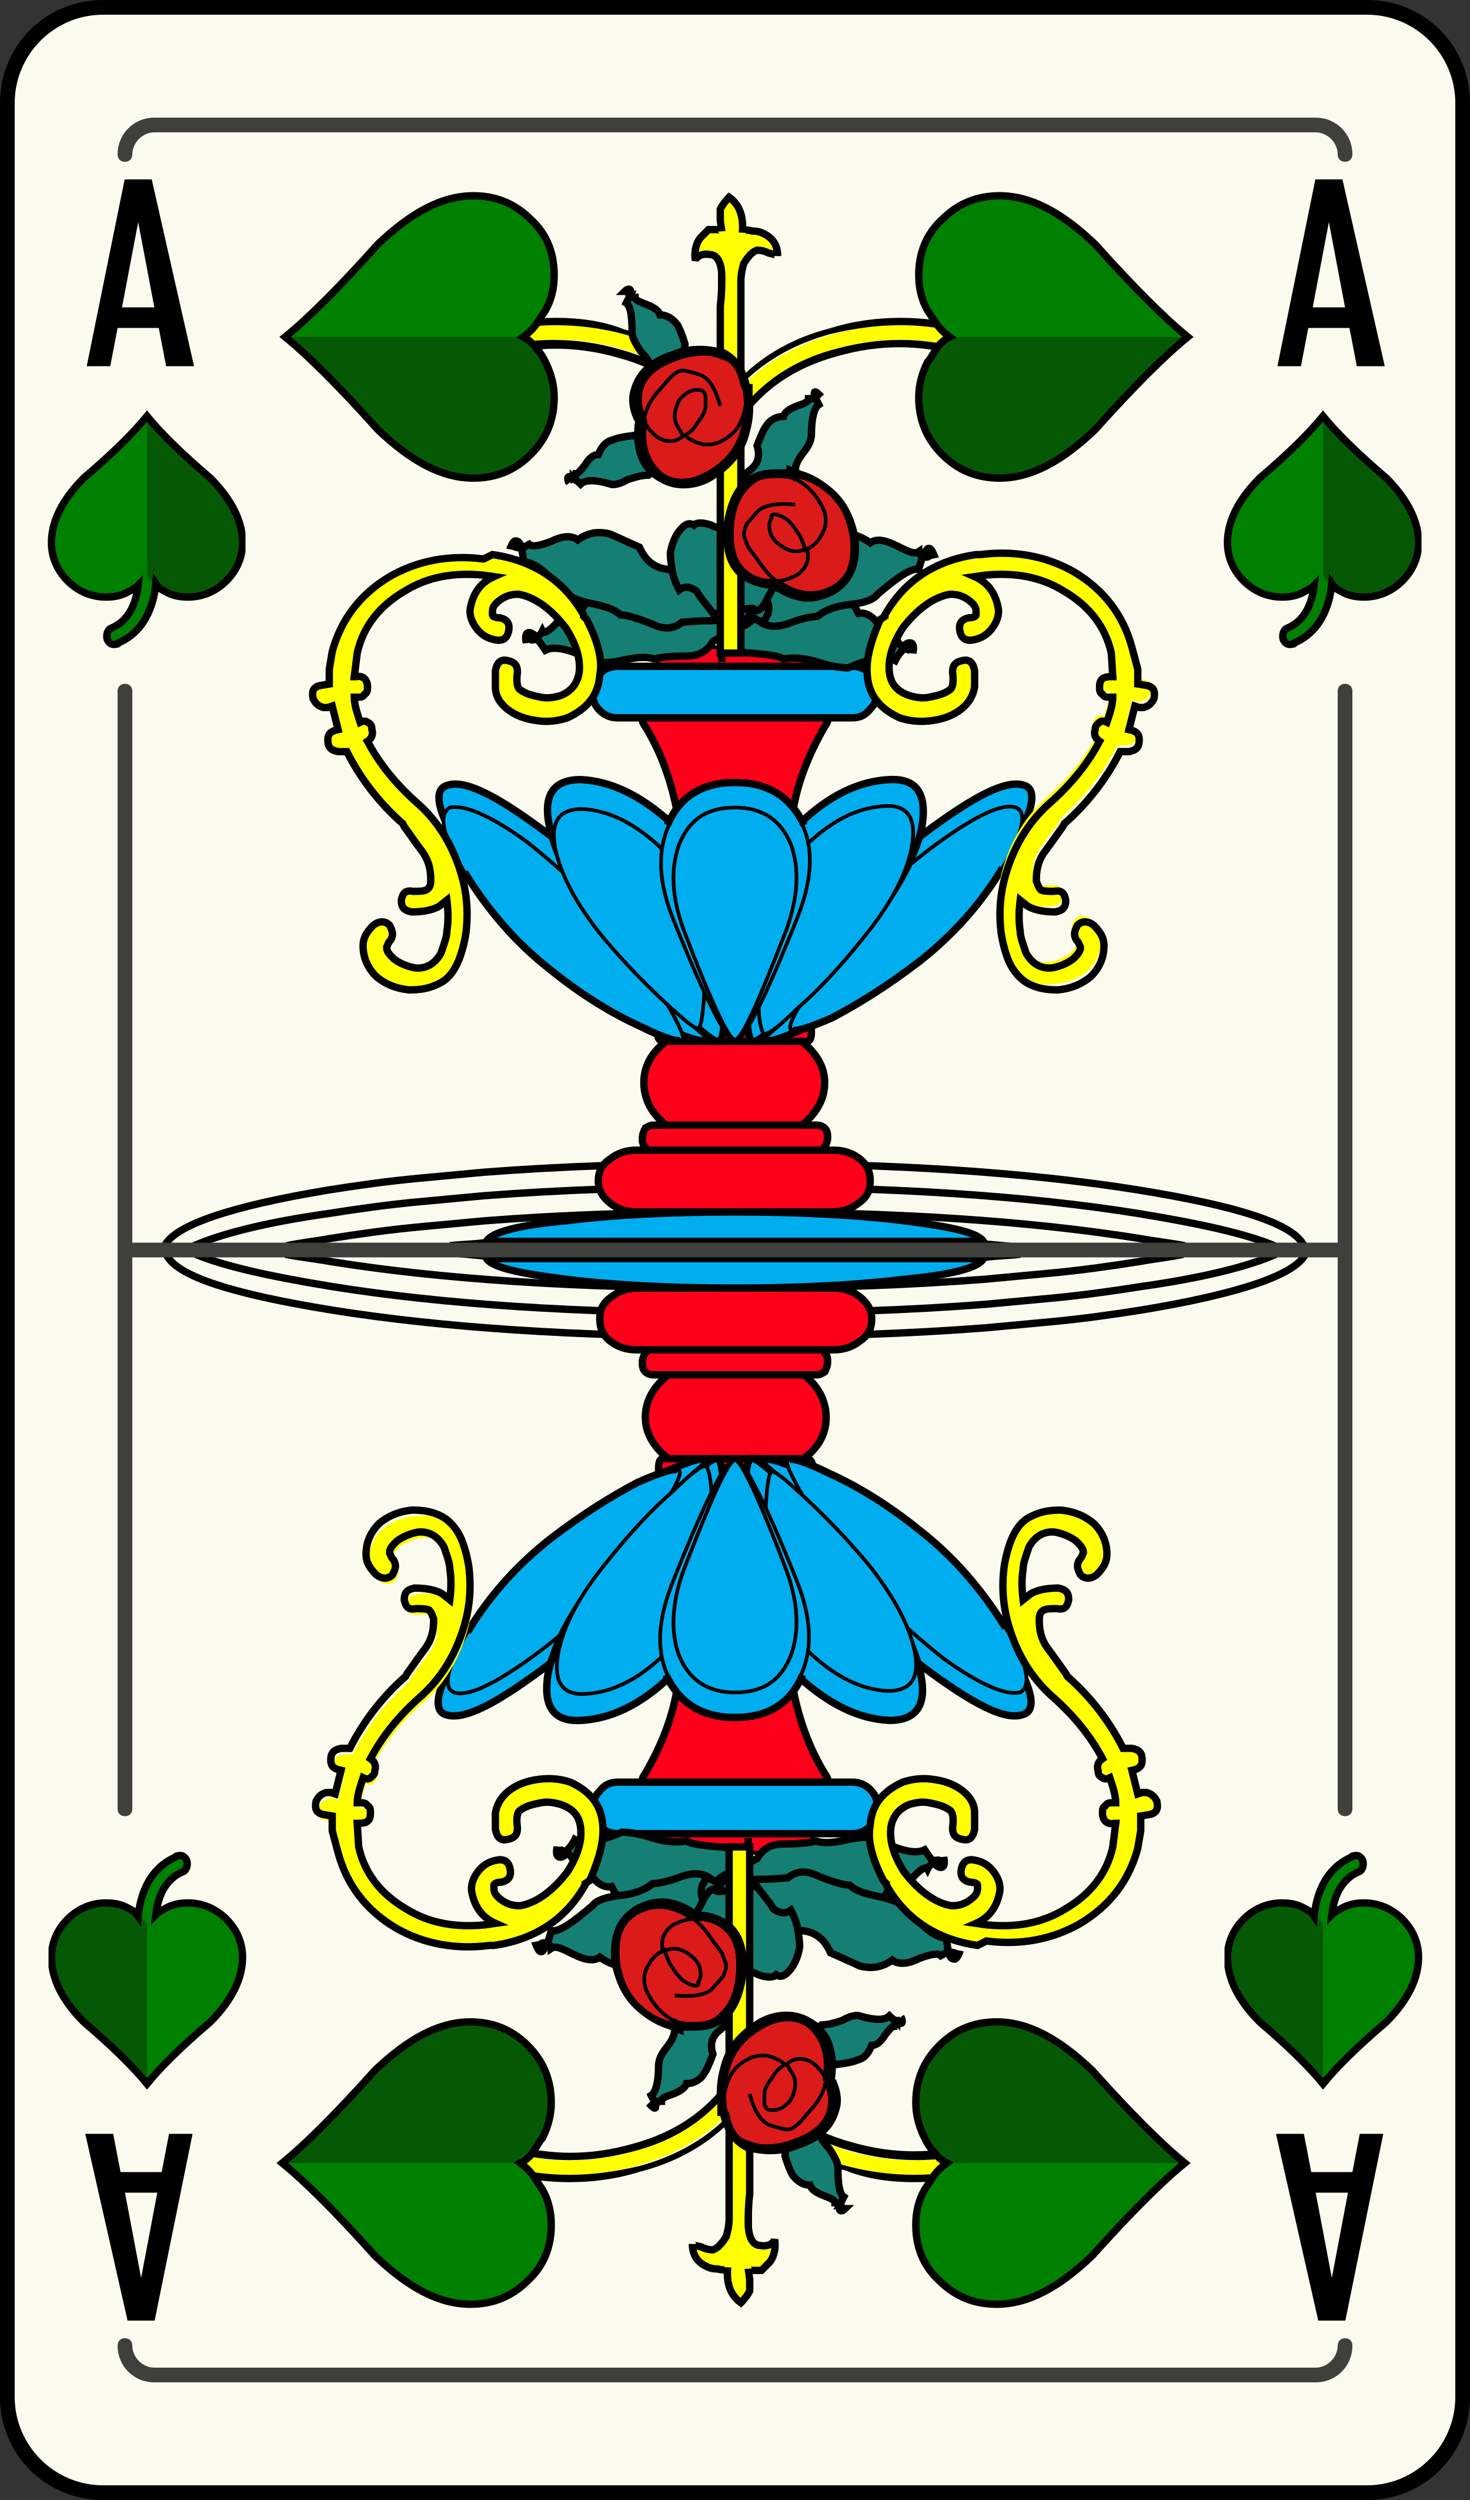 <svg xmlns="http://www.w3.org/2000/svg" xmlns:xlink="http://www.w3.org/1999/xlink" width="100" height="170" viewBox="0 0 100 170"><rect x="0" y="0" width="100" height="170" fill="#333333" stroke="none"/><symbol id="c" viewBox="-3.6 -6.4 7.3 12.7"><path d="M.8 6.4h-1.8l-2.6-12.8h1.6l.5 2.6h2.8l.5-2.6h1.9l-2.9 12.8zm-2-8.8l1.1 5.8 1.1-5.8h-2.2z"/></symbol><symbol viewBox="-22.5 -21.4 44.9 42.9"><path fill="#008000" d="M1.9-18.1c-.7.6-1.3 1.2-1.9 2-.6-.8-1.3-1.5-2.1-2.1-.6-.5-1.3-.9-2.1-1.3-1.7-.9-3.5-1.3-5.5-1.3-3.4 0-6.3 1.2-8.7 3.6-2.4 2.4-3.6 5.4-3.6 8.8 0 4.7 2.5 9.7 7.5 14.8 6.7 5.9 11.5 10.7 14.5 14.3 3-3.6 7.8-8.4 14.4-14.3 5-5.1 7.6-10.1 7.6-14.8 0-3.4-1.2-6.4-3.6-8.8-2.4-2.4-5.4-3.6-8.8-3.6-1.9 0-3.7.4-5.4 1.3-.9.3-1.6.8-2.3 1.4z"/><path fill="#055905" d="M0 20.7v-36.9c.6-.7 1.2-1.4 1.9-1.9.7-.6 1.5-1 2.3-1.5 1.7-.9 3.5-1.3 5.4-1.3 3.4 0 6.4 1.2 8.8 3.6 2.4 2.4 3.6 5.4 3.6 8.8 0 4.7-2.5 9.7-7.6 14.8-6.6 6-11.4 10.8-14.4 14.4z"/><path stroke="#000" stroke-miterlimit="10" d="M1.9-18.1c-.7.6-1.3 1.2-1.9 2-.6-.8-1.3-1.5-2.1-2.1-.6-.5-1.3-.9-2.1-1.3-1.7-.9-3.5-1.3-5.5-1.3-3.4 0-6.3 1.2-8.7 3.6-2.4 2.4-3.6 5.4-3.6 8.8 0 4.7 2.5 9.7 7.5 14.8 6.7 5.9 11.5 10.7 14.5 14.3 3-3.6 7.8-8.4 14.4-14.3 5-5.1 7.6-10.1 7.6-14.8 0-3.4-1.2-6.4-3.6-8.8-2.4-2.4-5.4-3.6-8.8-3.6-1.9 0-3.7.4-5.4 1.3-.9.3-1.6.8-2.3 1.4z" fill="none"/></symbol><symbol viewBox="-14 -23.5 28 47"><path fill="#F2F200" d="M10 13c0 5.5-4.5 10-10 10s-10-4.5-10-10v-23h20v23z"/><path fill="#D63403" d="M10-10v23c0 5.5-4.5 10-10 10v-33h10z"/><path fill="#008000" d="M13.5-13.5c0-5.2-6-9.5-13.5-9.5s-13.5 4.3-13.5 9.5 6 5.5 13.5 5.5 13.5-.3 13.5-5.5z"/><path fill="#056605" d="M13.5-13.5c0 5.2-6 5.5-13.5 5.5v-15c7.5 0 13.5 4.3 13.5 9.5z"/><path fill="#4E5DC9" d="M-10-9h20v5h-20z"/><path fill="#384A89" d="M0-9h10v5h-10z"/><path stroke="#000" stroke-miterlimit="10" d="M10-8.9v21.9c0 5.5-4.5 10-10 10s-10-4.5-10-10v-21.9c-2.2-.8-3.5-2.1-3.5-4.6 0-5.2 6-9.5 13.5-9.5s13.5 4.3 13.5 9.5c0 2.5-1.3 3.8-3.5 4.6z" fill="none"/></symbol><symbol viewBox="-29.9 -9.5 29.9 19"><path fill="#F2F200" d="M-22.8-6.9c-1.8 0-3.6.7-4.9 2-1.3 1.3-2 3-2 4.9 0 3.8 3.1 6.9 6.9 6.9h13.6v-13.8h-13.6z"/><path fill="#D63403" d="M-9.2-6.9h-13.6c-3.8 0-6.9 3.1-6.9 6.9h20.5v-6.9z"/><path fill="#008000" d="M-6.8-9.3c3.6 0 6.5 4.2 6.5 9.3s-2.9 9.3-6.5 9.3-3.8-4.2-3.8-9.3.2-9.3 3.8-9.3z"/><path fill="#056605" d="M-6.8-9.3c-3.6 0-3.8 4.2-3.8 9.3h10.3c.1-5.1-2.9-9.3-6.5-9.3z"/><path fill="#4E5DC9" d="M-9.9 6.9v-13.8h-3.4v13.8z"/><path fill="#384A89" d="M-9.9 0v-6.9h-3.4v6.9z"/><path stroke="#000" stroke-width=".5" stroke-miterlimit="10" d="M-9.9-6.9h-12.9c-3.8 0-6.9 3.1-6.9 6.9s3.1 6.9 6.9 6.9h12.9c.5 1.5 1.4 2.4 3.1 2.4 3.6 0 6.5-4.2 6.5-9.3s-2.9-9.3-6.5-9.3c-1.7 0-2.6.9-3.1 2.4z" fill="none"/></symbol><symbol viewBox="-22.5 -21.4 44.9 42.9"><path fill="#008000" d="M1.9-18.1c-.7.6-1.3 1.2-1.9 2-.6-.8-1.3-1.5-2.1-2.1-.6-.5-1.3-.9-2.1-1.3-1.7-.9-3.5-1.3-5.5-1.3-3.4 0-6.3 1.2-8.7 3.6-2.4 2.4-3.6 5.4-3.6 8.8 0 4.7 2.5 9.7 7.5 14.8 6.7 5.9 11.5 10.7 14.5 14.3 3-3.6 7.8-8.4 14.4-14.3 5-5.1 7.6-10.1 7.6-14.8 0-3.4-1.2-6.4-3.6-8.8-2.4-2.4-5.4-3.6-8.8-3.6-1.9 0-3.7.4-5.4 1.3-.9.3-1.6.8-2.3 1.4z"/><path fill="#055905" d="M0 20.7v-36.9c.6-.7 1.2-1.4 1.9-1.9.7-.6 1.5-1 2.3-1.5 1.7-.9 3.5-1.3 5.4-1.3 3.4 0 6.4 1.2 8.8 3.6 2.4 2.4 3.6 5.4 3.6 8.8 0 4.7-2.5 9.7-7.6 14.8-6.6 6-11.4 10.8-14.4 14.4z"/><path stroke="#000" stroke-miterlimit="10" d="M1.9-18.1c-.7.6-1.3 1.2-1.9 2-.6-.8-1.3-1.5-2.1-2.1-.6-.5-1.3-.9-2.1-1.3-1.7-.9-3.5-1.3-5.5-1.3-3.4 0-6.3 1.2-8.7 3.6-2.4 2.4-3.6 5.4-3.6 8.8 0 4.7 2.5 9.7 7.5 14.8 6.7 5.9 11.5 10.7 14.5 14.3 3-3.6 7.8-8.4 14.4-14.3 5-5.1 7.6-10.1 7.6-14.8 0-3.4-1.2-6.4-3.6-8.8-2.4-2.4-5.4-3.6-8.8-3.6-1.9 0-3.7.4-5.4 1.3-.9.3-1.6.8-2.3 1.4z" fill="none"/></symbol><symbol id="d" viewBox="-6.8 -8.1 13.5 16.2"><path fill="#008000" d="M-2.1-7.8c-.2 0-.5.1-.6.3-.1.3 0 .6.3.8 1.9.9 1.8 3.4 1.8 3.4 0 .3.2.6.6.6.3 0 .6-.2.6-.6 0-.1.2-3.4-2.5-4.6 0 .1-.1.1-.2.1z"/><path fill="#008000" d="M.6-3.8c-.3.2-.4.4-.6.6l-.6-.6c-.2-.2-.4-.3-.6-.4-.5-.3-1-.4-1.6-.4-1 0-1.9.4-2.6 1.1-.7.7-1.1 1.6-1.1 2.6 0 1.4.7 2.9 2.2 4.4 2 1.7 3.4 3.2 4.3 4.2.9-1.1 2.3-2.5 4.3-4.2 1.5-1.5 2.2-3 2.2-4.4 0-1-.4-1.9-1.1-2.6-.7-.7-1.6-1.1-2.6-1.1-.6 0-1.1.1-1.6.4l-.6.4z"/><path fill="#055905" d="M0 7.7v-10.9c.2-.2.3-.4.6-.6l.6-.4c.5-.3 1-.4 1.6-.4 1 0 1.9.4 2.6 1.1.7.7 1.1 1.6 1.1 2.6 0 1.4-.7 2.9-2.2 4.4-2 1.7-3.4 3.1-4.3 4.2z"/><path stroke="#000" stroke-width=".5" stroke-miterlimit="10" d="M4.3 3.5c-2 1.7-3.4 3.1-4.3 4.2-.9-1.1-2.3-2.5-4.3-4.2-1.5-1.5-2.2-3-2.2-4.4 0-1 .4-1.9 1.1-2.6.7-.7 1.6-1.1 2.6-1.1.6 0 1.1.1 1.6.4.2.1.4.2.6.4-.1-.8-.4-2.3-1.8-2.9-.3-.1-.4-.5-.3-.8.1-.2.3-.4.6-.3.1 0 .1 0 .2.1 2 .9 2.4 3 2.5 4 .2-.3.4-.4.6-.5.5-.3 1-.4 1.6-.4 1 0 1.9.4 2.6 1.1.7.7 1.1 1.6 1.1 2.6 0 1.4-.7 2.9-2.2 4.4z" fill="none"/></symbol><symbol id="b" viewBox="-39 -36 78 72"><path stroke="#ff0" stroke-linecap="round" stroke-linejoin="round" stroke-miterlimit="3" d="M-16.3 25.9c2.9.7 5.7.7 8.6-.1 3.2-.9 5.7-2.6 7.3-5.2" fill="none"/><path d="M-12.2 26.9c1.5 0 3.1-.2 4.6-.6 3.3-.9 5.9-2.7 7.6-5.4.1-.2.1-.5-.2-.7-.1-.1-.2-.1-.3-.1-.2 0-.3.1-.4.2-1.6 2.5-4 4.2-7.1 5-1.4.4-2.9.6-4.4.6-1.3 0-2.7-.2-4-.5h-.1c-.2 0-.4.2-.5.4-.1.3.1.5.4.6 1.6.3 3 .5 4.4.5m0 .5c-1.5 0-2.9-.2-4.4-.6-.5-.1-.9-.7-.7-1.2.1-.4.5-.8 1-.8h.2c1.3.3 2.6.5 3.9.5 1.4 0 2.8-.2 4.2-.6 3-.8 5.3-2.4 6.8-4.8.2-.3.5-.5.8-.5.2 0 .4.1.5.2.5.3.6.9.3 1.4-1.8 2.8-4.5 4.7-7.9 5.6-1.5.6-3.1.8-4.7.8z"/><path stroke="#ff0" stroke-linecap="round" stroke-linejoin="round" stroke-miterlimit="3" d="M15.4 25.9c-2.9.7-5.7.7-8.6-.1-3.2-.9-5.7-2.6-7.4-5.2" fill="none"/><path d="M11.3 26.9c1.4 0 2.8-.2 4.2-.5.3-.1.4-.3.4-.6-.1-.2-.3-.4-.5-.4h-.1c-1.3.3-2.7.5-4 .5-1.5 0-2.9-.2-4.4-.6-3.1-.8-5.5-2.5-7.1-5-.1-.1-.3-.2-.4-.2-.1 0-.2 0-.3.1-.2.1-.3.5-.2.7 1.7 2.7 4.3 4.5 7.6 5.4 1.7.4 3.2.6 4.8.6m0 .5c-1.6 0-3.2-.2-4.8-.7-3.5-.9-6.1-2.8-7.9-5.6-.3-.5-.2-1.1.3-1.4.2-.1.3-.2.5-.2.3 0 .7.2.8.5 1.5 2.4 3.8 4 6.8 4.8 1.4.4 2.8.6 4.2.6 1.3 0 2.6-.2 3.9-.5h.2c.5 0 .9.3 1 .8.1.5-.2 1.1-.7 1.2-1.4.3-2.9.5-4.3.5z"/><path stroke="#000" stroke-width=".5" d="M-38.8-35.7c.7 1.4 4.5 2.7 11.2 3.8 1.9.3 4 .6 6.2.8l4.3.4c5.2.4 10.8.6 17.1.6 10.7 0 19.9-.6 27.4-1.8 6.8-1.1 10.6-2.3 11.3-3.8m-75.5 0c1.8.8 4.9 1.6 9.2 2.2 1.9.3 4 .6 6.2.8l4.3.4c5.2.4 10.8.6 17.1.6 10.7 0 19.9-.6 27.4-1.8 4.3-.7 7.4-1.4 9.3-2.2m-67.2 0c.9.2 1.9.3 3 .5 1.9.3 4 .6 6.2.8l4.3.4c5.2.4 10.8.6 17.1.6 10.7 0 19.9-.6 27.4-1.8 1.1-.2 2.1-.3 3.1-.5m-50 0c.8.1 1.6.1 2.3.2 5.2.3 10.9.5 17.1.5 7.1 0 13.6-.2 19.3-.8" fill="none"/><path fill="#FF001B" d="M5.2 4.3c0-.5-.1-.7-.3-.7h-9.8c-.2 0-.4.2-.4.7s.2.7.4.7h9.8c.2 0 .3-.3.3-.7z"/><path stroke="#000" stroke-width=".25" stroke-linecap="round" d="M5.2 4.3c0-.5-.1-.7-.3-.7h-9.8c-.2 0-.4.2-.4.7s.2.7.4.7h9.8c.2 0 .3-.3.3-.7z" fill="none"/><path fill="#FF001B" d="M6.1-.4c-1.1-1.9-1.9-3.9-2.2-6-.3-1-.7-1.4-1.5-1.4h-4.8c-.7 0-1.2.5-1.5 1.4-.4 2.2-1.1 4.2-2.2 6-.3.4-.3.7 0 1 .2.3.7.4 1.4.4h9.5c.6 0 1.1-.1 1.4-.5.2-.2.2-.5-.1-.9z"/><path stroke="#000" stroke-width=".25" stroke-linecap="round" stroke-linejoin="round" stroke-miterlimit="3" d="M6.1-.4c-1.1-1.9-1.9-3.9-2.2-6-.3-1-.7-1.4-1.5-1.4h-4.8c-.7 0-1.2.5-1.5 1.4-.4 2.2-1.1 4.2-2.2 6-.3.4-.3.7 0 1 .2.3.7.4 1.4.4h9.5c.6 0 1.1-.1 1.4-.5.2-.2.2-.5-.1-.9z" fill="none"/><path stroke="#000" stroke-width=".5" d="M6.1-.4c-1.1-1.9-1.9-3.9-2.2-6-.3-1-.7-1.4-1.5-1.4h-4.8c-.7 0-1.2.5-1.5 1.4-.4 2.2-1.1 4.2-2.2 6-.3.4-.3.7 0 1 .2.3.7.4 1.4.4h9.5c.6 0 1.1-.1 1.4-.5.2-.2.2-.5-.1-.9z" fill="none"/><path fill="#FF001B" d="M6.1-24.6c0-1.2-.6-2.2-1.8-3.1-1.2-.8-2.7-1.2-4.4-1.2-1.7 0-3.1.4-4.3 1.2-1.2.8-1.8 1.9-1.8 3.1 0 1.2.6 2.2 1.8 3 1.2.8 2.6 1.2 4.3 1.2 1.7 0 3.2-.4 4.4-1.2 1.2-.9 1.8-1.9 1.8-3z"/><path stroke="#000" stroke-width=".5" d="M6.1-24.6c0-1.2-.6-2.2-1.8-3.1-1.2-.8-2.7-1.2-4.4-1.2-1.7 0-3.1.4-4.3 1.2-1.2.8-1.8 1.9-1.8 3.1 0 1.2.6 2.2 1.8 3 1.2.8 2.6 1.2 4.3 1.2 1.7 0 3.2-.4 4.4-1.2 1.2-.9 1.8-1.9 1.8-3z" fill="none"/><path fill="#FF001B" d="M5.2-21.1c0-.5-.1-.7-.3-.7h-9.8c-.2 0-.4.2-.4.7s.1.7.4.7h9.8c.2 0 .3-.3.3-.7z"/><path stroke="#000" stroke-width=".5" d="M5.2-21.1c0-.5-.1-.7-.3-.7h-9.8c-.2 0-.4.2-.4.7s.1.7.4.7h9.8c.2 0 .3-.3.3-.7z" fill="none"/><path fill="#00AEEF" d="M-9.7 2c0 .5.2.9.5 1.2.3.3.7.5 1.2.5h16c.5 0 .9-.2 1.2-.5.4-.4.5-.8.5-1.2 0-.5-.2-.9-.5-1.2-.3-.4-.7-.6-1.2-.6h-16c-.5 0-.9.2-1.2.5-.4.4-.5.8-.5 1.3z"/><path stroke="#000" stroke-width=".5" d="M-9.7 2c0 .5.2.9.5 1.2.3.3.7.5 1.2.5h16c.5 0 .9-.2 1.2-.5.4-.4.5-.8.5-1.2 0-.5-.2-.9-.5-1.2-.3-.4-.7-.6-1.2-.6h-16c-.5 0-.9.2-1.2.5-.4.4-.5.8-.5 1.3z" fill="none"/><path fill="#FF001B" d="M-5.6-27.5h11.2c.2 0 .4-.1.5-.2.2-.2.2-.4.2-.7 0-.2-.1-.4-.2-.6-.2-.2-.4-.3-.5-.3h-11.2c-.2 0-.4.1-.5.3-.2.2-.2.4-.2.6 0 .3.1.5.2.7.2.1.3.2.5.2z"/><path stroke="#000" stroke-width=".5" d="M-5.6-27.5h11.2c.2 0 .4-.1.5-.2.2-.2.2-.4.2-.7 0-.2-.1-.4-.2-.6-.2-.2-.4-.3-.5-.3h-11.2c-.2 0-.4.1-.5.3-.2.2-.2.4-.2.6 0 .3.1.5.2.7.2.1.3.2.5.2z" fill="none"/><path fill="#FF001B" d="M9.2-31.3c0-.6-.2-1.1-.8-1.5-.5-.4-1.1-.6-1.8-.6h-13.3c-.7 0-1.3.2-1.8.6-.5.4-.8.9-.8 1.5s.2 1.1.8 1.5c.5.4 1.1.6 1.8.6h13.4c.7 0 1.3-.2 1.8-.6.5-.4.7-.9.7-1.5z"/><path stroke="#000" stroke-width=".5" d="M9.2-31.3c0-.6-.2-1.1-.8-1.5-.5-.4-1.1-.6-1.8-.6h-13.3c-.7 0-1.3.2-1.8.6-.5.4-.8.9-.8 1.5s.2 1.1.8 1.5c.5.4 1.1.6 1.8.6h13.4c.7 0 1.3-.2 1.8-.6.5-.4.7-.9.7-1.5z" fill="none"/><path fill="#00AEEF" d="M-16.9-35.4c.4.6 2.2 1 5.4 1.4 3.2.4 7.1.6 11.5.6 4.5 0 8.3-.2 11.5-.6 3.2-.4 5-.9 5.4-1.4h-33.8z"/><path stroke="#000" stroke-width=".5" d="M-16.9-35.4h33.8c-.4.6-2.2 1-5.4 1.4-3.2.4-7.1.6-11.5.6s-8.3-.2-11.5-.6c-3.3-.3-5.1-.8-5.4-1.4z" fill="none"/><path fill="#00AEEF" d="M18.5-9.1c-1.7-2.8-3.9-5.3-6.4-7.3-2.4-1.8-4.7-3.2-6.9-4.3-1.8-.8-2.8-1.2-3.1-1-.2.2.2 1.1 1.1 2.6 1 1.7 2.3 3.6 4 5.9 1.8 2.3 4 4.4 6.7 6.3 2.8 2 4.7 2.9 5.8 2.5.9-.3.6-1.9-1.2-4.7z"/><path stroke="#000" stroke-width=".5" d="M18.5-9.1c-1.7-2.8-3.9-5.3-6.4-7.3-2.4-1.8-4.7-3.2-6.9-4.3-1.8-.8-2.8-1.2-3.1-1-.2.2.2 1.1 1.1 2.6 1 1.7 2.3 3.6 4 5.9 1.8 2.3 4 4.4 6.7 6.3 2.8 2 4.7 2.9 5.8 2.5.9-.3.6-1.9-1.2-4.7z" fill="none"/><path fill="#00AEEF" d="M18.2-10c-1.5-2.5-3.4-4.6-5.7-6.4-2.1-1.6-4-2.8-5.9-3.8-1.6-.7-2.6-1-2.8-.8-.2.2.2 1 1 2.3.9 1.5 2 3.2 3.5 5.1 1.5 2 3.4 3.8 5.8 5.5 2.4 1.7 4.1 2.5 5 2.2.8-.3.5-1.7-.9-4.1z"/><path stroke="#000" stroke-width=".25" d="M18.2-10c-1.5-2.5-3.4-4.6-5.7-6.4-2.1-1.6-4-2.8-5.9-3.8-1.6-.7-2.6-1-2.8-.8-.2.2.2 1 1 2.3.9 1.5 2 3.2 3.5 5.1 1.5 2 3.4 3.8 5.8 5.5 2.4 1.7 4.1 2.5 5 2.2.8-.3.5-1.7-.9-4.1z" fill="none"/><path stroke="#000" stroke-width=".5" d="M18.2-10c-1.5-2.5-3.4-4.6-5.7-6.4-2.1-1.6-4-2.8-5.9-3.8-1.6-.7-2.6-1-2.8-.8" fill="none"/><path fill="#00AEEF" d="M-18.5-9.1c-1.7 2.8-2 4.4-1 4.8 1.1.3 3-.5 5.8-2.5 2.7-1.9 4.9-4 6.7-6.3 1.7-2.3 3-4.2 4-5.9.9-1.6 1.3-2.4 1.1-2.6-.3-.2-1.3.2-3.2 1-2.2 1.1-4.5 2.5-6.8 4.3-2.7 1.9-4.9 4.3-6.6 7.2z"/><path stroke="#000" stroke-width=".5" d="M-18.5-9.1c1.7-2.8 3.9-5.3 6.5-7.3 2.4-1.8 4.7-3.2 6.8-4.3 1.8-.8 2.9-1.2 3.2-1 .2.2-.2 1.1-1.1 2.6-1 1.7-2.3 3.6-4 5.9-1.8 2.3-4 4.4-6.7 6.3-2.8 2-4.7 2.9-5.8 2.5-1-.3-.6-1.9 1.1-4.7z" fill="none"/><path fill="#00AEEF" d="M-18.4-10.3c-1.5 2.5-1.8 4-.9 4.4 1 .2 2.7-.5 5.2-2.3 2.5-1.8 4.5-3.7 6-5.8 1.5-2 2.7-3.8 3.6-5.3.8-1.4 1.2-2.2 1-2.4-.3-.2-1.2.1-2.8.9-2 .9-4.1 2.2-6.2 3.9-2.3 1.8-4.3 4-5.9 6.6z"/><path stroke="#000" stroke-width=".25" d="M-18.4-10.3c1.6-2.6 3.5-4.8 5.8-6.6 2.1-1.7 4.2-3 6.2-3.9 1.6-.8 2.6-1.1 2.8-.9.2.2-.2 1-1 2.4-.9 1.5-2.1 3.3-3.6 5.3-1.6 2-3.6 3.9-6 5.8-2.5 1.8-4.2 2.5-5.2 2.3-.8-.5-.5-1.9 1-4.4z" fill="none"/><path stroke="#000" stroke-width=".5" d="M-18.4-10.3c1.6-2.6 3.5-4.8 5.8-6.6 2.1-1.7 4.2-3 6.2-3.9 1.6-.8 2.6-1.1 2.8-.9" fill="none"/><path fill="#00AEEF" d="M10.5-4c1.9.1 2.6-1 2.2-3.3-.5-2.1-1.8-4.5-3.9-7-1.9-2.2-3.6-4.1-5.1-5.6-1.4-1.3-2.2-2-2.5-1.9-.3.1-.4 1-.4 2.7 0 1.7.1 3.7.4 6 .3 2.3 1.4 4.4 3.3 6.2 1.9 1.8 3.9 2.8 6 2.9z"/><path stroke="#000" stroke-width=".5" d="M10.5-4c1.9.1 2.6-1 2.2-3.3-.5-2.1-1.8-4.5-3.9-7-1.9-2.2-3.6-4.1-5.1-5.6-1.4-1.3-2.2-2-2.5-1.9-.3.1-.4 1-.4 2.7 0 1.7.1 3.7.4 6 .3 2.3 1.4 4.4 3.3 6.2 1.9 1.8 3.9 2.8 6 2.9z" fill="none"/><path fill="#00AEEF" d="M10.2-5.8c1.6.1 2.2-.9 1.8-2.9-.4-1.9-1.5-3.9-3.3-6.1-1.6-2-3.1-3.6-4.5-4.8-1.2-1.2-1.9-1.7-2.2-1.7-.2.1-.4.9-.4 2.3 0 1.5.1 3.3.4 5.2.2 2 1.2 3.8 2.9 5.4 1.8 1.7 3.5 2.5 5.3 2.6z"/><path stroke="#000" stroke-width=".25" d="M10.2-5.8c1.6.1 2.2-.9 1.8-2.9-.4-1.9-1.5-3.9-3.3-6.1-1.6-2-3.1-3.6-4.5-4.8-1.2-1.2-1.9-1.7-2.2-1.7-.2.1-.4.9-.4 2.3 0 1.5.1 3.3.4 5.2.2 2 1.2 3.8 2.9 5.4 1.8 1.7 3.5 2.5 5.3 2.6z" fill="none"/><path fill="#00AEEF" d="M-12.6-7.3c-.5 2.2.2 3.3 2.1 3.3 2.1-.1 4.1-1 6.1-2.9s3.1-4 3.3-6.2c.3-2.3.4-4.3.4-6 0-1.7-.1-2.6-.4-2.7-.3-.1-1.2.6-2.5 1.9-1.6 1.5-3.3 3.3-5.2 5.6-2.1 2.5-3.4 4.8-3.8 7z"/><path stroke="#000" stroke-width=".5" d="M-12.6-7.3c.5-2.1 1.8-4.5 3.8-7 1.9-2.2 3.6-4.1 5.2-5.6 1.4-1.3 2.2-2 2.5-1.9.3.1.4 1 .4 2.7 0 1.7-.1 3.7-.4 6-.3 2.3-1.4 4.4-3.3 6.2-2 1.8-4 2.8-6.1 2.9-1.9 0-2.6-1.1-2.1-3.3z" fill="none"/><path fill="#00AEEF" d="M-12.2-8.8c-.4 1.9.2 2.8 1.8 2.8 1.7-.1 3.4-.9 5-2.4 1.7-1.6 2.6-3.4 2.8-5.2.3-1.9.4-3.6.4-5.1 0-1.4-.2-2.1-.4-2.2-.3-.1-1 .5-2.1 1.6-1.3 1.2-2.7 2.8-4.4 4.6-1.6 2.1-2.7 4.1-3.1 5.9z"/><path stroke="#000" stroke-width=".25" d="M-12.2-8.8c.4-1.8 1.5-3.8 3.2-5.9 1.6-1.9 3.1-3.4 4.4-4.6 1.2-1.1 1.9-1.7 2.1-1.6.2.1.3.8.4 2.2 0 1.5-.1 3.2-.4 5.1-.2 1.9-1.1 3.6-2.8 5.2-1.7 1.5-3.3 2.3-5.1 2.4-1.6 0-2.2-.9-1.8-2.8z" fill="none"/><path fill="#00AEEF" d="M4.6-7.1c.8-1.8.6-3.9-.4-6.4-2.2-5.5-3.6-8.3-4.2-8.3-.6.1-2 2.8-4.2 8.3-1 2.5-1.1 4.6-.3 6.4.7 1.9 2.2 2.9 4.5 2.9s3.8-1 4.6-2.9z"/><path stroke="#000" stroke-width=".25" d="M4.6-7.1c.8-1.8.6-3.9-.4-6.4-2.2-5.5-3.6-8.3-4.2-8.3-.6.1-2 2.8-4.2 8.3-1 2.5-1.1 4.6-.3 6.4.7 1.9 2.2 2.9 4.5 2.9s3.8-1 4.6-2.9z" fill="none"/><path fill="#00AEEF" d="M3.8-8.4c.6-1.6.5-3.6-.3-5.8-1.9-4.9-3-7.4-3.5-7.5-.4 0-1.6 2.5-3.5 7.5-.8 2.2-.9 4.1-.3 5.8.7 1.7 1.9 2.5 3.8 2.5 1.8 0 3.1-.8 3.8-2.5z"/><path stroke="#000" stroke-width=".25" d="M3.8-8.4c.6-1.6.5-3.6-.3-5.8-1.9-4.9-3-7.4-3.5-7.5-.4 0-1.6 2.5-3.5 7.5-.8 2.2-.9 4.1-.3 5.8.7 1.7 1.9 2.5 3.8 2.5 1.8 0 3.1-.8 3.8-2.5z" fill="none"/><path fill="#157F73" d="M12.1 4.6c0 .1-.1.2-.2.2s-.2.1-.4.1c-.2-.2-.4-.4-.6-.8-.5.3-1.6.2-3.2-.5-.5 0-1.2.1-2.1.4-1 .3-1.7.3-2.3.2-.3.2-1 .3-2.2.4-.8 0-1.4.4-1.8 1.2-.7.4-1.2.7-1.6.9-.4.3-.8.6-1 .9-.4-.3-.7-.3-.9.1-.1.3-.2.5-.2.8.2.4.3.5.5.5.1 0 .4-.1.8-.2.5-.4.9-.6 1.2-.6.6 0 1.2.3 2 1.1 0 0 .7-.2 1.9-.8.8-.3 1.6-.2 2.4.4 1.2 0 2 0 2.3-.1.8-.2 1.3-.7 1.7-1.5.5.1 1-.2 1.5-.9s.9-1 1.1-.9c.1-.2.2-.3.4-.5.2.2.3.3.5.3s.3-.2.2-.7z"/><path stroke="#000" stroke-width=".5" d="M12.1 4.6c0 .1-.1.2-.2.2s-.2.1-.4.1c-.2-.2-.4-.4-.6-.8-.5.3-1.6.2-3.2-.5-.5 0-1.2.1-2.1.4-1 .3-1.7.3-2.3.2-.3.2-1 .3-2.2.4-.8 0-1.4.4-1.8 1.2-.7.4-1.2.7-1.6.9-.4.3-.8.6-1 .9-.4-.3-.7-.3-.9.1-.1.3-.2.5-.2.8.2.4.3.5.5.5.1 0 .4-.1.8-.2.5-.4.9-.6 1.2-.6.6 0 1.2.3 2 1.1 0 0 .7-.2 1.9-.8.8-.3 1.6-.2 2.4.4 1.2 0 2 0 2.3-.1.8-.2 1.3-.7 1.7-1.5.5.1 1-.2 1.5-.9s.9-1 1.1-.9c.1-.2.2-.3.4-.5.2.2.3.3.5.3s.3-.2.2-.7z" fill="none"/><path fill="#157F73" d="M12.8 11.2c.1.2.2.4.3.5.2.1.3-.1.5-.6 0 .1-.2.2-.4.1-.1-.1-.2-.1-.4 0-.1-.2-.2-.5-.3-.9-.5.1-1.4-.5-2.8-1.7-.3-.4-1-.6-1.9-.7-1-.1-1.7-.4-2.2-.8-.2 0-1-.1-2-.5-.9-.3-1.6-.2-2.1.3-.9.1-1.5.2-1.8.2-.6.1-1.1.2-1.4.4-.3-.4-.5-.5-.8-.3-.3.2-.4.4-.5.7 0 .4 0 .6.2.7.1 0 .4.1.8.1.5-.2 1-.2 1.4-.1.6.2 1 .8 1.4 1.8.4.1 1.1.1 2.1.1.9 0 1.5.5 2 1.3 1.1.5 1.8.8 2.1.9.8.1 1.5-.1 2.2-.6.4.3 1 .2 1.8-.2s1.2-.6 1.5-.4c0-.2.2-.3.3-.3z"/><path stroke="#000" stroke-width=".5" d="M12.8 11.2c.1.2.2.4.3.5.2.1.3-.1.5-.6 0 .1-.2.2-.4.1-.1-.1-.2-.1-.4 0-.1-.2-.2-.5-.3-.9-.5.1-1.4-.5-2.8-1.7-.3-.4-1-.6-1.9-.7-1-.1-1.7-.4-2.2-.8-.2 0-1-.1-2-.5-.9-.3-1.6-.2-2.1.3-.9.1-1.5.2-1.8.2-.6.1-1.1.2-1.4.4-.3-.4-.5-.5-.8-.3-.3.2-.4.4-.5.7 0 .4 0 .6.2.7.1 0 .4.1.8.1.5-.2 1-.2 1.4-.1.6.2 1 .8 1.4 1.8.4.1 1.1.1 2.1.1.9 0 1.5.5 2 1.3 1.1.5 1.8.8 2.1.9.8.1 1.5-.1 2.2-.6.4.3 1 .2 1.8-.2s1.2-.6 1.5-.4c0-.2.2-.3.3-.3z" fill="none"/><path fill="#157F73" d="M-12 6.8c.6.7 1.1.9 1.6.8.4.7 1 1.2 1.8 1.3h2.2c.8-.7 1.6-.9 2.4-.6.5.2 1.1.4 2 .6.7-.8 1.3-1.2 1.9-1.2.4 0 .8.2 1.2.6.3 0 .5 0 .8.1.2 0 .3-.2.4-.6 0-.3 0-.5-.2-.8-.1-.3-.4-.3-.8 0-.2-.3-.6-.5-1.2-.8-.7-.3-1.2-.6-1.6-.8-.4-.7-1-1-1.8-1-1.2 0-1.9-.1-2.2-.2-.6.2-1.3.1-2.2-.1-.9-.2-1.6-.2-2 0-1.6.8-2.6 1-3.2.7-.2.3-.4.6-.6.8-.1-.1-.2-.1-.4-.1s-.3-.1-.3-.2c-.1.5 0 .7.2.7.1 0 .3-.1.5-.3.2.1.3.2.4.4.1-.2.5 0 1.1.7z"/><path stroke="#000" stroke-width=".5" d="M-12 6.8c.6.7 1.1.9 1.6.8.4.7 1 1.2 1.8 1.3h2.2c.8-.7 1.6-.9 2.4-.6.5.2 1.1.4 2 .6.7-.8 1.3-1.2 1.9-1.2.4 0 .8.2 1.2.6.3 0 .5 0 .8.1.2 0 .3-.2.4-.6 0-.3 0-.5-.2-.8-.1-.3-.4-.3-.8 0-.2-.3-.6-.5-1.2-.8-.7-.3-1.2-.6-1.6-.8-.4-.7-1-1-1.8-1-1.2 0-1.9-.1-2.2-.2-.6.2-1.3.1-2.2-.1-.9-.2-1.6-.2-2 0-1.6.8-2.6 1-3.2.7-.2.3-.4.6-.6.8-.1-.1-.2-.1-.4-.1s-.3-.1-.3-.2c-.1.5 0 .7.2.7.1 0 .3-.1.5-.3.2.1.3.2.4.4.1-.2.5 0 1.1.7z" fill="none"/><path fill="#157F73" d="M-14.5 11.8c.2 0 .3.1.5.2.2-.2.7-.1 1.5.2.8.4 1.4.4 1.8.1.7.5 1.4.6 2.2.4l2-.9c.4-.9 1-1.4 1.9-1.5.5-.1 1.2-.1 2-.2.3-1 .7-1.7 1.2-1.9.4-.1.9-.1 1.4 0 .2-.1.5-.1.9-.2.1 0 .2-.3.1-.7 0-.2-.2-.4-.5-.6-.3-.2-.6-.1-.8.3-.3-.1-.8-.2-1.5-.2-1 0-1.6-.1-1.8-.1-.6-.5-1.3-.5-2.1-.1-1 .4-1.7.6-2.1.6-.4.4-1.1.6-2.1.8-.9.2-1.5.5-1.9.9-1.1 1.3-1.9 1.9-2.6 1.9 0 .4-.1.7-.1 1z"/><path stroke="#000" stroke-width=".5" d="M-15.3 11.7c0 .1.2.2.4.1.1 0 .2-.1.4 0-.1.2-.2.4-.3.4-.2.1-.3 0-.5-.5zm.8.1c.2 0 .3.1.5.2.2-.2.7-.1 1.5.2.8.4 1.4.4 1.8.1.7.5 1.4.6 2.2.4l2-.9c.4-.9 1-1.4 1.9-1.5.5-.1 1.2-.1 2-.2.3-1 .7-1.7 1.2-1.9.4-.1.9-.1 1.4 0 .2-.1.5-.1.9-.2.1 0 .2-.3.1-.7 0-.2-.2-.4-.5-.6-.3-.2-.6-.1-.8.3-.3-.1-.8-.2-1.5-.2-1 0-1.6-.1-1.8-.1-.6-.5-1.3-.5-2.1-.1-1 .4-1.7.6-2.1.6-.4.4-1.1.6-2.1.8-.9.2-1.5.5-1.9.9-1.1 1.3-1.9 1.9-2.6 1.9 0 .4-.1.7-.1 1z" fill="none"/><path fill="#157F73" d="M-3.9 26.9c.1-.2.3-.6.5-1.3-.1-.6 0-1.1.4-1.5.6-.6.9-.9.9-1-.4-.9-.3-1.6.4-2 .1-.1.2-.3.4-.4 0-.1 0-.3-.2-.4-.1-.1-.3-.1-.5-.1s-.3.2-.2.5c-.2 0-.7.4-1.7 1.1-.5 0-.9.3-1.1.8-.3.7-.5 1.1-.7 1.2 0 .4-.2.8-.7 1.3-.4.6-.6 1-.6 1.3 0 1.1-.1 1.8-.4 2l.3.6c-.1 0-.1 0-.2.1s-.1.1-.2.1c.2.2.4.2.4 0v-.3c.1-.1.2-.1.3-.1 0-.2.3-.3.8-.5s.8-.4.9-.7c.5 0 .9-.3 1.2-.7z"/><path stroke="#000" stroke-width=".5" d="M-3.9 26.9c.1-.2.3-.6.5-1.3-.1-.6 0-1.1.4-1.5.6-.6.9-.9.9-1-.4-.9-.3-1.6.4-2 .1-.1.2-.3.4-.4 0-.1 0-.3-.2-.4-.1-.1-.3-.1-.5-.1s-.3.2-.2.5c-.2 0-.7.4-1.7 1.1-.5 0-.9.3-1.1.8-.3.7-.5 1.1-.7 1.2 0 .4-.2.8-.7 1.3-.4.6-.6 1-.6 1.3 0 1.1-.1 1.8-.4 2l.3.6c-.1 0-.1 0-.2.1s-.1.1-.2.1c.2.2.4.2.4 0v-.3c.1-.1.2-.1.3-.1 0-.2.3-.3.8-.5s.8-.4.9-.7c.5 0 .9-.3 1.2-.7z" fill="none"/><path fill="#157F73" d="M5.4 22.3c0 .1.1.1.3 0 0 0-.1 0-.1-.1s-.1-.1-.2-.1c0 0-.1.1 0 .2zm-4.1-7.9c-.3-.3-.6-.4-.8-.5.1-.3 0-.4-.2-.5-.2 0-.4 0-.5.1-.2.1-.3.3-.2.4l.3.4c.3.2.5.4.6.6.2.3.1.8-.1 1.4.1.2.4.5.8.9s.5.9.3 1.5c.3.8.5 1.2.6 1.3.3.4.7.7 1.2.7.1.3.4.5.9.7.6.2.8.3.8.5l.4.1c0-.1.1-.3.3-.5-.3-.2-.5-.9-.5-2 0-.3-.2-.7-.5-1.2-.4-.5-.6-.9-.6-1.3-.2-.1-.5-.5-.8-1.2-.2-.5-.6-.8-1.1-.8-.4-.3-.7-.5-.9-.6z"/><path stroke="#000" stroke-width=".5" d="M1.3 14.4c.2.1.5.4.9.6.5 0 .9.3 1.1.8.3.7.5 1.1.8 1.2 0 .4.2.8.6 1.3.4.5.5.9.5 1.2 0 1.1.2 1.8.5 2-.1.2-.2.4-.3.5-.1 0-.2-.1-.4-.1 0-.2-.2-.3-.8-.5-.5-.2-.8-.4-.9-.7-.5 0-1-.3-1.2-.7-.1-.1-.3-.5-.6-1.3.2-.6.1-1.1-.3-1.5-.5-.4-.8-.7-.8-.9.3-.6.3-1.1.1-1.4-.1-.2-.3-.4-.6-.6l-.3-.4c-.1-.1 0-.3.2-.4.1-.1.3-.1.5-.1s.3.2.2.5c.3 0 .5.2.8.5zm4.1 7.9v-.3l.2.1.1.1c-.2.2-.3.2-.3.1z" fill="none"/><path fill="#157F73" d="M-2.7 18.7l-.9-.7c-.1-.5-.5-.8-1-.9-.7-.1-1.2-.3-1.3-.4-.4 0-.8-.1-1.4-.3-.5-.3-1-.4-1.2-.3-1 .3-1.7.3-2 0-.2.2-.4.3-.5.4 0-.1-.1-.1-.2-.1-.1-.1-.2-.1-.1-.2-.1.2-.1.4 0 .4s.2 0 .3-.1c.1.1.2.2.2.3.1 0 .3.2.6.6.3.5.6.7.9.7.2.5.5.9 1 1 .2.1.6.2 1.4.3.5-.3 1-.3 1.5-.1.2.2.6.4 1.1.6.9-.7 1.6-.6 2 .1.2 0 .3.1.5.2.1 0 .2-.1.3-.4.1-.2.1-.3 0-.5s-.2-.3-.5-.1c-.2 0-.4-.3-.7-.5z"/><path stroke="#000" stroke-width=".5" d="M-2.7 18.7l-.9-.7c-.1-.5-.5-.8-1-.9-.7-.1-1.2-.3-1.3-.4-.4 0-.8-.1-1.4-.3-.5-.3-1-.4-1.2-.3-1 .3-1.7.3-2 0-.2.2-.4.3-.5.4 0-.1-.1-.1-.2-.1-.1-.1-.2-.1-.1-.2-.1.2-.1.4 0 .4s.2 0 .3-.1c.1.1.2.2.2.3.1 0 .3.2.6.6.3.5.6.7.9.7.2.5.5.9 1 1 .2.1.6.2 1.4.3.5-.3 1-.3 1.5-.1.2.2.6.4 1.1.6.9-.7 1.6-.6 2 .1.2 0 .3.1.5.2.1 0 .2-.1.3-.4.1-.2.1-.3 0-.5s-.2-.3-.5-.1c-.2 0-.4-.3-.7-.5z" fill="none"/><path fill="#157F73" d="M1.4 13.1c.6.1.9-.3 1-1.1.5-1.2.7-2 .5-2.4-.1-.3-.3-.6-.5-1-.5-.9-.8-1.2-1-.9-.2 0-.7 0-1.2-.1-.7-.1-1.2-.2-1.6-.2-.6.6-1 1-1.2 1.3-.4.4-.8.5-1.2.1-.2.3-.4.8-.5 1.5-.1.6-.1.9-.1 1 .2.6.4 1.1.6 1.5.3.4.7.5 1 .4.3.3.7.3 1.2 0 .5-.2 1-.1 1.5.2.2-.3.7-.4 1.5-.3z"/><path stroke="#000" stroke-width=".5" d="M1.4 13.1c-.8-.1-1.2 0-1.5.4-.5-.4-1-.5-1.5-.2-.6.2-1 .2-1.2 0-.3.2-.6.1-1-.4-.3-.4-.5-.9-.6-1.5 0 0 0-.4.1-1 .1-.7.3-1.1.5-1.5.4.3.8.2 1.2-.1.2-.4.6-.8 1.1-1.5.4 0 .9 0 1.6.2.6.1 1 .2 1.2.1.2-.3.6 0 1 .9.2.4.4.7.5 1 .1.4 0 1.2-.5 2.4 0 .8-.4 1.2-.9 1.2z" fill="none"/><path fill="#ff0" d="M16.4 11.3l.3.1c2.3.3 4.4-.1 6.4-1.2 2-1.2 3.3-2.9 3.9-5.1l.2-1.2v-1l.6-.1c.5-.1.7-.4.5-.9-.1-.3-.3-.5-.7-.6h-.3l-.3.1-.4-1.6c.4-.1.7-.3.7-.7.1-.5-.2-.7-.7-.8h-.6c-.9-1.8-2.2-3.5-3.8-4.9l-.1-.2c-.3-.5-.8-1.1-1.3-1.8-.4-.6-.6-1.2-.5-1.8v-.1c.1-.3.2-.5.3-.6.2-.1.5-.1.9-.1.5.1.8-.1.8-.6.1-.5-.2-.7-.7-.8-.7-.1-1.4 0-1.9.4l-.5.4c-.1-.8-.2-1.5 0-2.1 0-.4.2-.9.4-1.5.3-.8.9-1.1 1.8-1 .5.1 1 .3 1.4.6.3.3.5.5.5.8-.1.2-.2.3-.2.4-.1.1-.2.3-.2.5s.1.4.2.6c.3.3.7.3 1.1 0 .4-.4.6-.9.7-1.4 0-.8-.3-1.5-.9-2.1-.6-.5-1.3-.8-2.2-.9h-.1c-.6-.1-1.2 0-1.9.4-.6.4-1.1.9-1.4 1.6-.2.5-.4 1.2-.5 1.9-.2 1.6 0 3.2.6 4.8.6 1.6 1.5 2.9 2.6 3.9 1.6 1.4 2.7 2.8 3.5 4.3-.3.3-.4.5-.3.8.1.2.2.4.3.5s.3.1.5 0c.2.6.4 1.2.4 1.7h-.2c-.2 0-.4.1-.5.2-.1.2-.2.4-.2.5.2.1.4.3 1 .3h.1l-.2 1.6c-.4 1.8-1.5 3.2-3.2 4.2-1.6.9-3.4 1.3-5.4 1.1l-.7-.1c.9-.5 1.4-1.2 1.6-2.1.1-.5-.1-.9-.4-1.4-.3-.4-.8-.7-1.3-.8-.5-.1-.8.1-.9.6-.1.5.1.8.6.9.3.1.5.2.5.2v.2c0 .3-.2.5-.5.8-.4.3-.8.4-1.2.4h-.1c-1.2-.2-2.2-1-3.2-2.3-.7-1.1-1-2.1-.9-3 .2-.8.6-1.3 1.4-1.6.4-.2.8-.2 1.3-.1s1 .2 1.4.5c.2.1.3.5.2 1.2-.1.5.2.8.7.8.5.1.8-.2.8-.7v-1.1c-.1-.6-.4-1.1-.9-1.5-.5-.4-1.2-.7-2.1-.8-.8-.1-1.5 0-2.1.2-1.2.6-1.9 1.5-2.1 2.9-.1 1 .1 2.2.8 3.5l.1.2.2.2v.1c1.4 2.4 3.5 3.8 6.3 4.2z"/><path stroke="#000" stroke-width=".5" d="M16.4 11.3c-2.8-.4-4.9-1.8-6.2-4.1v-.1l-.3-.2-.1-.2c-.6-1.4-.9-2.6-.8-3.6.1-1.4.9-2.3 2.2-2.9.6-.2 1.3-.3 2.1-.2.9.1 1.6.4 2.1.8s.8.9.9 1.5v1.1c-.1.5-.3.8-.8.7-.5-.1-.7-.3-.7-.8.1-.7 0-1.1-.2-1.2-.4-.3-.9-.4-1.4-.5-.5-.1-.9 0-1.3.1-.9.3-1.3.8-1.4 1.6-.1.9.2 1.9.9 3 1 1.3 2.1 2.1 3.2 2.3h.1c.4 0 .8-.1 1.2-.4.4-.3.5-.5.5-.8v-.2c0-.1-.2-.2-.5-.2-.5-.1-.7-.4-.6-.9.1-.5.4-.7.9-.6.6.1 1 .4 1.3.8.3.4.5.9.4 1.4-.2 1-.7 1.7-1.6 2.1l.7.1c2 .2 3.8-.1 5.4-1.1 1.7-1 2.8-2.4 3.2-4.2l.1-1.6h-.1c-.6 0-.8-.2-.8-.7 0-.2 0-.4.2-.5.1-.2.3-.2.5-.2h.2c0-.5-.2-1.1-.4-1.7-.2.1-.4.1-.5 0s-.3-.2-.3-.5c-.1-.3 0-.6.3-.8-.8-1.5-1.9-2.9-3.5-4.3-1.1-1-2-2.3-2.6-3.9-.6-1.6-.8-3.1-.6-4.8.1-.7.3-1.4.5-1.9.3-.7.8-1.3 1.4-1.6.6-.3 1.2-.4 1.9-.4h.1c.9.1 1.6.4 2.2.9.6.6.9 1.3.9 2.1 0 .5-.2.9-.7 1.4-.4.3-.8.3-1.1 0-.1-.2-.2-.4-.2-.6 0-.2.1-.4.2-.5.1-.1.1-.2.2-.4 0-.3-.2-.5-.5-.8-.4-.3-.9-.5-1.4-.6-.8-.1-1.4.3-1.8 1-.2.6-.4 1.1-.4 1.5-.1.6-.1 1.3 0 2.1l.5-.4c.5-.3 1.2-.4 1.9-.4.5.1.7.3.7.8-.1.5-.3.7-.8.6-.4 0-.7 0-.9.1-.1.1-.2.3-.3.6v.1c0 .6.1 1.2.5 1.8.6.8 1 1.4 1.3 1.8l.1.2c1.6 1.4 2.9 3.1 3.8 4.9h.6c.5.1.7.3.7.8 0 .4-.2.6-.7.7l.4 1.6.3-.1h.3c.3.1.5.2.7.6.1.5 0 .8-.5.9l-.6.1v1l-.4 1.5c-.6 2.2-1.9 3.9-3.9 5.1-1.9 1.1-4.1 1.5-6.4 1.2h-.3z" fill="none"/><path fill="#ff0" d="M-16.5 11.3c2.8-.4 4.9-1.8 6.2-4.1v-.1l.2-.2.1-.2c.7-1.4 1-2.6.8-3.6-.1-1.4-.9-2.3-2.2-2.9-.6-.2-1.3-.3-2-.2-.9.1-1.6.4-2.1.8s-.8.9-.8 1.5v1.1c.1.5.3.8.8.7.5-.1.7-.3.7-.8-.1-.7 0-1.1.2-1.2.4-.3.9-.4 1.4-.5.5-.1.9 0 1.3.1.8.3 1.2.9 1.3 1.6.1.9-.2 1.9-.9 3-1 1.3-2.1 2.1-3.2 2.3h-.1c-.4 0-.8-.1-1.2-.4-.4-.3-.5-.5-.5-.8v-.2c0-.1.2-.2.5-.2.5-.1.7-.4.6-.9-.1-.5-.4-.7-.9-.6-.6.1-1 .4-1.3.8s-.5.9-.4 1.4c.2 1 .7 1.7 1.6 2.1l-.7.1c-2 .2-3.8-.1-5.4-1.1-1.7-1-2.8-2.4-3.2-4.2l-.2-1.6h.1c.5.1.8-.2.8-.7 0-.2 0-.4-.2-.5-.1-.2-.3-.2-.5-.2h-.2c0-.5.2-1.1.4-1.7.2.1.4.1.5 0 .2-.1.3-.2.3-.5.1-.3 0-.6-.3-.8.8-1.5 1.9-2.9 3.5-4.3 1.1-1 2-2.3 2.6-3.9.6-1.6.8-3.1.6-4.8-.1-.7-.3-1.4-.5-1.9-.3-.7-.7-1.3-1.4-1.6-.6-.3-1.2-.4-1.9-.4h-.1c-.9.1-1.6.4-2.2.9-.6.6-.9 1.3-.9 2.1 0 .5.2.9.7 1.4.4.3.8.3 1.1 0 .1-.2.2-.4.2-.6 0-.2-.1-.4-.2-.5-.1-.1-.1-.2-.2-.4 0-.3.2-.5.5-.8.4-.3.9-.5 1.4-.6.8-.1 1.4.3 1.8 1 .2.6.4 1.1.4 1.5.1.6.1 1.3 0 2.1l-.5-.4c-.5-.3-1.2-.4-1.9-.4-.5.1-.7.3-.7.8.1.5.3.7.8.6.4 0 .7 0 .9.1s.3.3.3.6v.1c0 .6-.1 1.2-.5 1.8-.6.8-1 1.4-1.3 1.8l-.1.2c-1.6 1.4-2.9 3.1-3.8 4.9h-.6c-.5.1-.7.3-.7.8 0 .4.2.6.7.7l-.4 1.6-.3-.1h-.3c-.3.1-.5.2-.7.6-.1.5 0 .8.5.9l.6.1v1l.2 1.2c.6 2.2 1.9 3.9 3.9 5.1 1.9 1.1 4.1 1.5 6.4 1.2l.6.3z"/><path stroke="#000" stroke-width=".5" d="M-16.5 11.3c2.8-.4 4.9-1.8 6.2-4.1v-.1l.2-.2.1-.2c.7-1.4 1-2.6.8-3.6-.1-1.4-.9-2.3-2.2-2.9-.6-.2-1.3-.3-2-.2-.9.1-1.6.4-2.1.8s-.8.9-.8 1.5v1.1c.1.5.3.8.8.7.5-.1.7-.3.7-.8-.1-.7 0-1.1.2-1.2.4-.3.9-.4 1.4-.5.5-.1.9 0 1.3.1.8.3 1.2.9 1.3 1.6.1.9-.2 1.9-.9 3-1 1.3-2.1 2.1-3.2 2.3h-.1c-.4 0-.8-.1-1.2-.4-.4-.3-.5-.5-.5-.8v-.2c0-.1.2-.2.5-.2.5-.1.7-.4.6-.9-.1-.5-.4-.7-.9-.6-.6.1-1 .4-1.3.8s-.5.9-.4 1.4c.2 1 .7 1.7 1.6 2.1l-.7.1c-2 .2-3.8-.1-5.4-1.1-1.7-1-2.8-2.4-3.2-4.2l-.2-1.6h.1c.5.1.8-.2.8-.7 0-.2 0-.4-.2-.5-.1-.2-.3-.2-.5-.2h-.2c0-.5.2-1.1.4-1.7.2.1.4.1.5 0 .2-.1.3-.2.3-.5.1-.3 0-.6-.3-.8.8-1.5 1.9-2.9 3.5-4.3 1.1-1 2-2.3 2.6-3.9.6-1.6.8-3.1.6-4.8-.1-.7-.3-1.4-.5-1.9-.3-.7-.7-1.3-1.4-1.6-.6-.3-1.2-.4-1.9-.4h-.1c-.9.1-1.6.4-2.2.9-.6.6-.9 1.3-.9 2.1 0 .5.2.9.7 1.4.4.3.8.3 1.1 0 .1-.2.2-.4.2-.6 0-.2-.1-.4-.2-.5-.1-.1-.1-.2-.2-.4 0-.3.2-.5.5-.8.4-.3.9-.5 1.4-.6.8-.1 1.4.3 1.8 1 .2.6.4 1.1.4 1.5.1.6.1 1.3 0 2.1l-.5-.4c-.5-.3-1.2-.4-1.9-.4-.5.1-.7.3-.7.8.1.5.3.7.8.6.4 0 .7 0 .9.1s.3.3.3.6v.1c0 .6-.1 1.2-.5 1.8-.6.8-1 1.4-1.3 1.8l-.1.2c-1.6 1.4-2.9 3.1-3.8 4.9h-.6c-.5.1-.7.3-.7.8 0 .4.2.6.7.7l-.4 1.6-.3-.1h-.3c-.3.1-.5.2-.7.6-.1.5 0 .8.5.9l.6.1v1l.2 1.2c.6 2.2 1.9 3.9 3.9 5.1 1.9 1.1 4.1 1.5 6.4 1.2l.6.3zM-.9 31.1v-27.1" fill="none"/><path fill="#ff0" d="M-.4 35.6c.7-.5 1-1.3.9-2.4 0 .2.3.2.7.1.4 0 .6-.1.8-.2.6-.3.9-.8.9-1.5 0 .1-.2.1-.6.2-.4.2-.7.2-.8.2-.3-.1-.6-.4-.9-.9-.1-.3-.2-.8-.2-1.2v-25.3h-1.4v23.6c.1.8.1 1.5.1 2 0 .9-.3 1.5-.8 1.5-.5.1-.9-.1-1-.4-.1.7.1 1.3.4 1.6l.5.5h.5s.4 0 .4-.1l-.1.7v.8c.1.2.3.5.6.8z"/><path stroke="#000" stroke-width=".5" d="M-.4 35.6c.7-.5 1-1.3.9-2.4 0 .2.3.2.7.1.4 0 .6-.1.8-.2.6-.3.9-.8.9-1.5 0 .1-.2.1-.6.2-.4.2-.7.2-.8.2-.3-.1-.6-.4-.9-.9-.1-.3-.2-.8-.2-1.2v-25.3h-1.4v23.6c.1.8.1 1.5.1 2 0 .9-.3 1.5-.8 1.5-.5.1-.9-.1-1-.4-.1.7.1 1.3.4 1.6l.5.5h.5s.4 0 .4-.1l-.1.7v.8c.1.2.3.5.6.8z" fill="none"/><path fill="#DB1A1A" d="M5 8.4c-.8 0-1.6.3-2.4.9h-.2c-.7 0-1.3.2-1.8.6-.9.6-1.3 1.7-1.1 3.4.1 1.4.6 2.4 1.3 3.1.5.3 1.2.6 2 .6h1v.1l.4-.1c.1 0 .2-.1.2-.1.7-.2 1.4-.6 2-1 .9-.7 1.5-1.8 1.8-3.2.2-1.7-.3-2.9-1.4-3.6-.6-.6-1.2-.7-1.8-.7z"/><path d="M2.8 16.7h.7c.2 0 .4-.1.5-.1v.1c.1 0 .2-.1.2-.1.7-.2 1.4-.6 1.9-1 .9-.7 1.5-1.7 1.7-3.1.2-1.6-.2-2.7-1.3-3.4-.4-.3-.9-.5-1.5-.5-.7 0-1.5.3-2.2.8h-.4c-.7 0-1.2.2-1.6.5-.8.6-1.2 1.6-1.1 3.2.1 1.3.5 2.3 1.2 2.9.5.5 1.1.7 1.9.7m.7.7v-.3h-.7c-.9 0-1.6-.2-2.2-.7-.8-.7-1.2-1.8-1.4-3.2-.1-1.7.3-2.9 1.3-3.6.5-.3 1.2-.6 1.9-.6h.1c.9-.6 1.7-.9 2.5-.9.6 0 1.2.2 1.8.5 1.3.8 1.8 2.1 1.6 3.9-.3 1.5-.9 2.6-1.9 3.4-.6.5-1.3.9-2 1.1l-.2.1-.8.3z"/><path fill="#DB1A1A" d="M-3.6 16.1c-.6 0-1.2.2-1.7.5-.6.4-1 1-1.2 1.7-.2.7-.2 1.4-.1 2.1l-.1.2c-.3.6-.3 1.3-.2 1.9.3 1.1 1.1 1.9 2.6 2.4.6.2 1.3.4 1.9.4.5 0 1-.1 1.4-.3.8-.3 1.4-1.1 1.7-2.2l.1-.3h.1v-.6c.1-.8.1-1.5-.2-2.3-.3-1.2-1.1-2.2-2.2-2.9-.7-.4-1.4-.6-2.1-.6z"/><path d="M-2.4 25c.5 0 .9-.1 1.4-.3.8-.3 1.3-1 1.5-2l.2-.6v-.2c.1-.8.1-1.5-.2-2.2-.3-1.2-1-2.1-2.1-2.8-.7-.4-1.4-.6-2-.6-.5 0-1.1.2-1.6.5-.5.4-.9.9-1.1 1.6-.2.6-.2 1.3-.1 2v.1l-.1.3c-.2.6-.3 1.2-.2 1.7.2 1 1 1.8 2.4 2.2.8.2 1.4.3 1.9.3m0 .5c-.6 0-1.3-.1-2-.4-1.5-.5-2.4-1.4-2.7-2.6-.2-.6-.1-1.3.2-2 0 0 0-.1.1-.1-.1-.8-.1-1.5.1-2.2.2-.8.7-1.4 1.3-1.8.6-.4 1.2-.6 1.9-.6s1.5.2 2.2.7c1.2.8 2 1.8 2.3 3.1.2.7.3 1.5.2 2.4v.9h-.2c-.3 1.2-.9 2-1.8 2.4-.5.1-1 .2-1.6.2z"/><path fill="#DB1A1A" d="M-.2 13.2c.1 1.3.5 2.3 1.2 2.9.6.5 1.4.7 2.5.5.2 0 .4-.1.5-.1v.1c.1 0 .2-.1.2-.1.7-.2 1.4-.6 1.9-1 .9-.7 1.5-1.7 1.7-3.1.2-1.6-.2-2.7-1.3-3.4-1.1-.6-2.4-.5-3.7.5h-.4c-.7 0-1.2.2-1.6.5-.8.6-1.2 1.7-1 3.2z"/><path stroke="#000" stroke-width=".25" stroke-linecap="round" stroke-linejoin="round" stroke-miterlimit="3" d="M-.2 13.2c-.1-1.5.2-2.6 1.1-3.2.4-.3 1-.5 1.6-.5h.4c1.3-.9 2.5-1.1 3.8-.4 1.1.7 1.5 1.8 1.3 3.4-.2 1.3-.8 2.4-1.7 3.1-.5.5-1.2.8-1.9 1l-.2.1v-.1c-.2.1-.4.1-.5.1-1.1.1-1.9 0-2.5-.5-.9-.7-1.3-1.7-1.4-3z" fill="none"/><path stroke="#000" stroke-width=".25" d="M4.1 14.7c-1.2.1-2 0-2.5-.4l-.8-.9c-.1-.3-.2-.5-.2-.8 0 0 .1-.3.3-.8l.6-.8c.4-.6.8-1.1 1.3-1.5.5 0 1 .2 1.4.4.6.4.9 1 .7 1.8l-.3-.1c-.6-.2-1.1 0-1.6.4-.3.2-.5.5-.6.8-.1.4-.1.7.1 1-.1.2.1.3.4.2.1 0 .3-.1.6-.3.2-.1.5-.5.9-1.1.2-.4.3-.7.4-1 .4.2.8.5 1 .9.5.7.5 1.5 0 2.3-.4.7-.9 1.2-1.6 1.6-.1 0-.2 0-.2.1l-.5.1c-1.1.1-1.9 0-2.5-.5-.7-.6-1.1-1.6-1.2-2.9-.1-1.5.2-2.6 1.1-3.2.4-.3 1-.5 1.6-.5h.4c1.3-.9 2.5-1.1 3.8-.4 1.1.7 1.5 1.8 1.3 3.4-.2 1.3-.8 2.4-1.7 3.1-.5.5-1.2.8-1.9 1" fill="none"/><path fill="#DB1A1A" d="M-4.2 24.7c1.2.4 2.2.4 3.2.1.8-.3 1.3-1 1.5-2l.2-.6v-.2c.1-.8.1-1.5-.2-2.2-.3-1.2-1-2.1-2.1-2.8-1.3-.8-2.5-.9-3.5-.2-.5.4-.9.9-1.1 1.6-.2.6-.2 1.3-.1 2v.1l-.1.3c-.2.6-.3 1.2-.2 1.7.3.9 1.1 1.7 2.4 2.2z"/><path stroke="#000" stroke-width=".25" stroke-linecap="round" stroke-linejoin="round" stroke-miterlimit="3" d="M-4.2 24.7c-1.4-.5-2.2-1.2-2.4-2.2-.1-.5-.1-1.1.2-1.7l.1-.3v-.1c-.1-.7-.1-1.4.1-2 .2-.7.6-1.2 1.1-1.6 1.1-.7 2.2-.6 3.5.2 1.1.7 1.8 1.6 2.1 2.8.2.7.3 1.4.2 2.2v.2c0 .2-.1.4-.2.6-.2 1.1-.7 1.8-1.5 2-1 .3-2 .3-3.2-.1z" fill="none"/><path stroke="#000" stroke-width=".25" d="M-1 21.4c-.3 1.1-.7 1.8-1.3 2.1-.3.1-.6.2-1.1.3-.4.1-.8-.2-1.3-.8l-.7-.8c-.4-.5-.7-1.1-.8-1.8.2-.4.5-.8.9-1.1.6-.4 1.3-.4 1.8.1-.1.1-.2.2-.2.3-.4.5-.5 1-.3 1.6.1.3.2.6.5.8.3.3.6.4 1 .4.3 0 .4-.1.5-.4v-.7c0-.3-.2-.7-.6-1.2-.2-.4-.5-.6-.8-.8.3-.3.8-.5 1.2-.6.8-.1 1.5.2 2.2.9.5.6.7 1.4.8 2.2-.1.2-.1.5-.2.8-.2 1.1-.7 1.8-1.5 2-.9.4-2 .3-3.1-.1-1.4-.5-2.2-1.2-2.4-2.2-.1-.5-.1-1.1.2-1.7l.1-.3v-.1c-.1-.7-.1-1.4.1-2 .2-.7.6-1.2 1.1-1.6 1.1-.7 2.2-.6 3.5.2 1.1.7 1.8 1.6 2.1 2.8.2.7.3 1.4.2 2.2" fill="none"/><g><path fill="#008000" d="M13.7 25.3c.2.3.5.6.9.8-.4.3-.7.6-.9.9l-.6.9c-.4.7-.6 1.5-.6 2.4 0 1.5.5 2.8 1.6 3.8 1.1 1.1 2.4 1.6 3.9 1.6 2.1 0 4.2-1.1 6.5-3.3 2.6-2.9 4.7-5 6.3-6.3-1.6-1.3-3.7-3.4-6.3-6.3-2.3-2.2-4.4-3.3-6.5-3.3-1.5 0-2.8.5-3.9 1.6s-1.6 2.4-1.6 3.9c0 .8.2 1.6.6 2.4.2.2.4.6.6.9z"/><path fill="#055905" d="M30.8 26.1h-16.2c-.3-.2-.6-.5-.8-.8-.2-.3-.5-.6-.6-1-.4-.7-.6-1.5-.6-2.4 0-1.5.5-2.8 1.6-3.9s2.4-1.6 3.9-1.6c2.1 0 4.2 1.1 6.5 3.3 2.5 3 4.6 5.1 6.2 6.4z"/><path stroke="#000" stroke-width=".5" stroke-miterlimit="10" d="M13.7 25.3c.2.3.5.6.9.8-.4.3-.7.6-.9.9l-.6.9c-.4.7-.6 1.5-.6 2.4 0 1.5.5 2.8 1.6 3.8 1.1 1.1 2.4 1.6 3.9 1.6 2.1 0 4.2-1.1 6.5-3.3 2.6-2.9 4.7-5 6.3-6.3-1.6-1.3-3.7-3.4-6.3-6.3-2.3-2.2-4.4-3.3-6.5-3.3-1.5 0-2.8.5-3.9 1.6s-1.6 2.4-1.6 3.9c0 .8.2 1.6.6 2.4.2.2.4.6.6.9z" fill="none"/></g><g><path fill="#008000" d="M-13.5 25.3c-.2.3-.5.6-.9.8.4.3.7.6.9.9l.6.9c.4.7.6 1.5.6 2.4 0 1.5-.5 2.8-1.6 3.8-1.1 1.1-2.4 1.6-3.9 1.6-2.1 0-4.2-1.1-6.5-3.3-2.6-2.9-4.7-5-6.3-6.3 1.6-1.3 3.7-3.4 6.3-6.3 2.3-2.2 4.4-3.3 6.5-3.3 1.5 0 2.8.5 3.9 1.6s1.6 2.4 1.6 3.9c0 .8-.2 1.6-.6 2.4-.1.2-.3.6-.6.9z"/><path fill="#055905" d="M-30.5 26.1h16.2c.3-.2.6-.5.8-.8.2-.3.5-.6.6-1 .4-.7.6-1.5.6-2.4 0-1.5-.5-2.8-1.6-3.9s-2.4-1.6-3.9-1.6c-2.1 0-4.2 1.1-6.5 3.3-2.5 3-4.6 5.1-6.2 6.4z"/><path stroke="#000" stroke-width=".5" stroke-miterlimit="10" d="M-13.5 25.3c-.2.3-.5.6-.9.8.4.3.7.6.9.9l.6.9c.4.7.6 1.5.6 2.4 0 1.5-.5 2.8-1.6 3.8-1.1 1.1-2.4 1.6-3.9 1.6-2.1 0-4.2-1.1-6.5-3.3-2.6-2.9-4.7-5-6.3-6.3 1.6-1.3 3.7-3.4 6.3-6.3 2.3-2.2 4.4-3.3 6.5-3.3 1.5 0 2.8.5 3.9 1.6s1.6 2.4 1.6 3.9c0 .8-.2 1.6-.6 2.4-.1.2-.3.6-.6.9z" fill="none"/></g><path stroke="#000" stroke-width=".5" d="M-4.6-7.1c.8 1.9 2.3 2.9 4.6 2.9s3.8-1 4.7-2.9" fill="none"/></symbol><symbol viewBox="-15.5 -15.7 31.1 31.3"><path fill="#E60000" d="M2.9 13c1.4 1.4 2.6 2.1 3.8 2.1 2.3 0 4.3-.8 5.9-2.5 1.6-1.7 2.5-3.7 2.5-6 0-3.3-1.7-7-5.2-11-2-2.3-5.3-5.9-9.9-10.6-4.6 4.7-7.8 8.3-9.8 10.6-3.5 4.1-5.2 7.7-5.2 11 0 2.3.8 4.3 2.5 6 1.7 1.6 3.7 2.5 6 2.5 1.2 0 2.4-.7 3.8-2.1.1-.1 1-1.3 2.8-3.5.4.6 1.4 1.8 2.8 3.5z"/><path fill="#A50A0A" d="M6.7 15.1c-1.2 0-2.4-.7-3.8-2.1-1.4-1.7-2.4-2.9-2.9-3.5v-24.5c4.6 4.7 7.9 8.3 9.9 10.6 3.5 4.1 5.2 7.7 5.2 11 0 2.3-.8 4.3-2.5 6-1.7 1.7-3.6 2.5-5.9 2.5z"/><path stroke="#000" stroke-miterlimit="10" d="M2.9 13c1.4 1.4 2.6 2.1 3.8 2.1 2.3 0 4.3-.8 5.9-2.5 1.6-1.7 2.5-3.7 2.5-6 0-3.3-1.7-7-5.2-11-2-2.3-5.3-5.9-9.9-10.6-4.6 4.7-7.8 8.3-9.8 10.6-3.5 4.1-5.2 7.7-5.2 11 0 2.3.8 4.3 2.5 6 1.7 1.6 3.7 2.5 6 2.5 1.2 0 2.4-.7 3.8-2.1.1-.1 1-1.3 2.8-3.5.4.6 1.4 1.8 2.8 3.5z" fill="none"/></symbol><symbol id="a" viewBox="-50 -85 100 170"><path fill="#FAFAEE" d="M-43-84.5c-3.6 0-6.5 2.9-6.5 6.5v156c0 3.6 2.9 6.5 6.5 6.5h86c3.6 0 6.5-2.9 6.5-6.5v-156c0-3.6-2.9-6.5-6.5-6.5h-86z"/><path d="M43 84c3.3 0 6-2.7 6-6v-156c0-3.3-2.7-6-6-6h-86c-3.3 0-6 2.7-6 6v156c0 3.3 2.7 6 6 6h86m0 1h-86c-3.9 0-7-3.1-7-7v-156c0-3.9 3.1-7 7-7h86c3.9 0 7 3.1 7 7v156c0 3.9-3.1 7-7 7z"/></symbol><symbol id="e" viewBox="-42 -77 84 154"><path fill="#3F3F3C" d="M-41.5-38.5c-.3 0-.5.2-.5.5v76c0 .3.2.5.5.5s.5-.2.5-.5v-76c0-.3-.2-.5-.5-.5zM39.5-77h-79c-1.4 0-2.5 1.1-2.5 2.5 0 .3.2.5.5.5s.5-.2.5-.5c0-.8.7-1.5 1.5-1.5h79c.8 0 1.5.7 1.5 1.5 0 .3.2.5.5.5s.5-.2.5-.5c0-1.4-1.1-2.5-2.5-2.5zM41.5-38.5c-.3 0-.5.2-.5.5v76c0 .3.2.5.5.5s.5-.2.5-.5v-76c0-.3-.2-.5-.5-.5zM41.5 74c-.3 0-.5.2-.5.5 0 .8-.7 1.5-1.5 1.5h-79c-.8 0-1.5-.7-1.5-1.5 0-.3-.2-.5-.5-.5s-.5.2-.5.5c0 1.4 1.1 2.5 2.5 2.5h79c1.4 0 2.5-1.1 2.5-2.5 0-.3-.2-.5-.5-.5zM41-.5h-82c-.3 0-.5.2-.5.5s.2.5.5.5h82c.3 0 .5-.2.5-.5s-.2-.5-.5-.5z"/></symbol><symbol viewBox="-14.4 -15.9 28.8 31.9"><path fill="#028C02" d="M3.1-12.4c0-.8-.3-1.6-.9-2.2-.6-.6-1.3-.9-2.2-.9-.8 0-1.6.3-2.2.9-.5.7-.8 1.4-.8 2.2 0 .8.3 1.6.9 2.2.6.6 1.3.9 2.2.9.8 0 1.6-.3 2.2-.9.5-.6.8-1.3.8-2.2z"/><path fill="#046604" d="M2.2-14.6c.6.6.9 1.3.9 2.2 0 .8-.3 1.6-.9 2.2-.6.6-1.3.9-2.1.9v-6.1c.8 0 1.5.3 2.1.8z"/><path stroke="#000" stroke-miterlimit="10" d="M3.1-12.4c0-.8-.3-1.6-.9-2.2-.6-.6-1.3-.9-2.2-.9-.8 0-1.6.3-2.2.9-.5.7-.8 1.4-.8 2.2 0 .8.3 1.6.9 2.2.6.6 1.3.9 2.2.9.8 0 1.6-.3 2.2-.9.5-.6.8-1.3.8-2.2z" fill="none"/><path fill="#D9D900" d="M13.9 1.5c0-3.8-1.3-7.1-4-9.8-2.7-2.7-6-4-9.8-4s-7.1 1.3-9.9 4c-2.7 2.7-4 6-4 9.8 0 3.8 1.4 7.1 4 9.8 2.7 2.7 6 4.1 9.9 4.1s7.1-1.4 9.8-4.1c2.7-2.7 4-5.9 4-9.8z"/><path fill="#99950A" d="M.1 15.4v-27.8c3.8 0 7.1 1.4 9.8 4 2.7 2.7 4 6 4 9.8 0 3.8-1.3 7.1-4 9.8-2.8 2.9-6 4.2-9.8 4.2z"/><path fill="#B30000" d="M-13.9 1.5c0-1.8.3-3.5.9-5.1h26c.6 1.6.9 3.3.9 5.1v.9h-27.7c-.1-.3-.1-.6-.1-.9z"/><path fill="#00B300" d="M5.8-10.9c-1.7-.8-3.5-1.2-5.5-1.2s-4 .4-6 1.2c-1.4 1-2.4 2-3 2.9-.6.8-.7 1.3-.3 1.4.3 0 1.1-.3 2.5-.9l4.2-2.1c.5 2 1.2 3 2.3 3 1.1 0 1.8-1 2.3-3.1.8.4 2.2 1.1 4.3 2.1 1.3.7 2.1 1 2.4.9.4-.1.3-.6-.3-1.4-.5-.9-1.5-1.8-2.9-2.8z"/><path d="M3.2 9.3c0-.9-.3-1.6-.9-2.2-.6-.6-1.4-.9-2.3-.9-.9 0-1.6.3-2.2.9-.6.6-.9 1.4-.9 2.2 0 .9.3 1.6.9 2.2.6.6 1.4.9 2.2.9.9 0 1.6-.3 2.2-.9.7-.5 1-1.3 1-2.2z"/><path stroke="#1A171B" stroke-width=".65" fill="none" d="M.1 12.4v3"/><path fill="#087208" d="M9.1-6.6c-.3 0-1.1-.3-2.5-1-2.1-1-3.5-1.7-4.3-2.1-.4 2.1-1.2 3.1-2.2 3.1v-5.5h.3c2 0 3.8.4 5.5 1.2 1.4 1 2.4 2 3 2.9.5.8.6 1.3.2 1.4z"/><path fill="#750B0B" d="M.1 2.4v-6h12.9c.6 1.6.9 3.3.9 5.1v.9h-13.8z"/><path stroke="#000" stroke-miterlimit="10" d="M13.9 1.5c0-3.8-1.3-7.1-4-9.8-2.7-2.7-6-4-9.8-4s-7.1 1.3-9.9 4c-2.7 2.7-4 6-4 9.8 0 3.8 1.4 7.1 4 9.8 2.7 2.7 6 4.1 9.9 4.1s7.1-1.4 9.8-4.1c2.7-2.7 4-5.9 4-9.8z" fill="none"/></symbol><symbol viewBox="-1.4 -31 2.8 62"><path fill="#930" d="M.5-27.6c-.2.1-.3.1-.5.1-.3 0-.5-.1-.8-.2v57.1c.4 2.1.9 2.1 1.2 0v-57z"/><path fill="#ff0" d="M-.8-27.8c.2.2.5.2.8.2.2 0 .3 0 .5-.1.1-.1.2-.2.3-.2.3-.3.4-.6.4-.9 0-.3-.2-.8-.4-1.4-.3-.6-.7-.8-1-.6-.3.2-.5.5-.8.9-.2.4-.4.8-.4 1.1 0 .3.1.6.4.9.1 0 .2.1.2.1z"/><path stroke="#000" stroke-width=".3" stroke-linecap="round" stroke-linejoin="round" stroke-miterlimit="3" d="M-.8-27.8v57.1c.4 2.1.9 2.1 1.2 0v-56.9c.1-.1.2-.2.3-.2.3-.3.4-.6.4-.9 0-.3-.2-.8-.4-1.4-.3-.6-.7-.8-1-.6-.3.2-.5.5-.8.9-.2.4-.4.8-.4 1.1 0 .3.1.6.4.9.2-.1.3 0 .3 0zm1.3.2c-.2.1-.3.1-.5.1-.3 0-.5-.1-.8-.2" fill="none"/></symbol><symbol viewBox="-7.7 -15.9 15.3 31.8"><g><path fill="#F2F200" d="M5.3 10.1c0 2.9-2.4 5.3-5.3 5.3s-5.3-2.4-5.3-5.3v-12.2h10.6v12.2z"/><path fill="#D63403" d="M5.3-2.1v12.2c0 2.9-2.4 5.3-5.3 5.3v-17.5h5.3z"/><path fill="#008000" d="M7.2-4c0-2.8-3.2-5-7.2-5s-7.2 2.3-7.2 5c0 2.8 3.2 2.9 7.2 2.9s7.2-.1 7.2-2.9z"/><path fill="#008000" d="M-4.2-15.4c-.4 0-.8.3-1 .7-.2.6.1 1.2.6 1.4 3.5 1.3 3.6 5.9 3.6 5.9 0 .6.5 1.1 1.1 1.1s1.1-.5 1.1-1.1c0-.2-.1-6.1-4.9-7.9-.3-.1-.4-.1-.5-.1z"/><path fill="#056605" d="M7.2-4c0 2.8-3.2 2.9-7.2 2.9v-8c4 .1 7.2 2.3 7.2 5.1z"/><path fill="#4E5DC9" d="M-5.3-1.6h10.6v2.7h-10.6z"/><path fill="#384A89" d="M0-1.6h5.3v2.7h-5.3z"/><path d="M0 15.4c2.9 0 5.3-2.4 5.3-5.3v-11.7c1.2-.4 1.9-1.1 1.9-2.4 0-2.6-2.7-4.7-6.3-5-.3-1.9-1.4-5.1-4.8-6.3-.1 0-.2-.1-.4-.1-.4 0-.8.3-1 .7-.2.6.1 1.2.6 1.4 2.2.8 3 2.9 3.4 4.4-3.4.4-5.9 2.5-5.9 5 0 1.3.7 2 1.9 2.4v11.6c0 2.9 2.4 5.3 5.3 5.3m0 .5c-3.2 0-5.8-2.6-5.8-5.8v-11.3c-1.2-.6-1.9-1.5-1.9-2.8 0-2.6 2.4-4.8 5.8-5.4-.4-1.3-1.2-2.9-2.9-3.5-.4-.1-.7-.4-.9-.8-.2-.4-.2-.8 0-1.2.2-.6.8-1 1.5-1 .2 0 .4 0 .5.1 3.4 1.3 4.6 4.4 5 6.4 3.7.4 6.4 2.7 6.4 5.4 0 1.3-.6 2.2-1.9 2.8v11.3c0 3.2-2.6 5.8-5.8 5.8z"/></g></symbol><symbol viewBox="-1.4 -27.6 2.8 55.2"><path fill="#930" d="M.5-24.3c-.2.1-.3.1-.5.1-.3 0-.5-.1-.8-.2v51.4c.4.6.9.6 1.2 0v-51.3z"/><path fill="#ff0" d="M-.8-24.4c.2.2.5.2.8.2.2 0 .3 0 .5-.1.1-.1.2-.2.4-.2.3-.3.4-.6.4-.9 0-.3-.1-.8-.4-1.4-.3-.6-.7-.8-1-.6-.3.2-.5.4-.8.8-.2.4-.4.8-.4 1.2 0 .3.1.6.4.9l.1.1z"/><path stroke="#000" stroke-width=".3" stroke-linecap="round" stroke-linejoin="round" stroke-miterlimit="3" d="M-.8-24.4v51.4c.4.6.9.6 1.2 0v-51.2c.1-.1.2-.2.4-.2.3-.3.4-.6.4-.9 0-.3-.1-.8-.4-1.4-.3-.6-.7-.8-1-.6-.3.2-.5.4-.8.8-.2.4-.4.8-.4 1.2 0 .3.1.6.4.9.1-.1.2 0 .2 0zm1.3.1c-.2.1-.3.1-.5.1-.3 0-.5-.1-.8-.2" fill="none"/></symbol><symbol viewBox="-1 -7.3 17.4 7.3"><path stroke="#000" stroke-width="1.5" stroke-linecap="round" stroke-linejoin="round" stroke-miterlimit="3" d="M-.2-1.2c2.9.7 5.7.7 8.6-.1 3.2-.9 5.6-2.7 7.3-5.2" fill="none"/><path stroke="#E6E600" stroke-linecap="round" stroke-linejoin="round" stroke-miterlimit="3" d="M-.2-1.2c2.9.7 5.7.7 8.6-.1 3.2-.9 5.6-2.7 7.3-5.2" fill="none"/></symbol><use xlink:href="#a" width="100" height="170" x="-50" y="-85" transform="matrix(1 0 0 -1 50 85)" overflow="visible"/><g><g><use xlink:href="#b" width="78" height="72" x="-39" y="-36" transform="matrix(-1 0 0 1 50 120.988)" overflow="visible"/><use xlink:href="#b" width="78" height="72" x="-39" y="-36" transform="matrix(1 0 0 -1 50 49.012)" overflow="visible"/><g><use xlink:href="#c" width="7.3" height="12.7" x="-3.6" y="-6.4" transform="matrix(-1 0 0 1 90.5 151.5)" overflow="visible"/><use xlink:href="#c" width="7.3" height="12.7" x="-3.6" y="-6.4" transform="matrix(-1 0 0 1 9.5 151.5)" overflow="visible"/><use xlink:href="#c" width="7.3" height="12.7" x="-3.6" y="-6.4" transform="matrix(1 0 0 -1 90.5 18.5)" overflow="visible"/><use xlink:href="#c" width="7.3" height="12.7" x="-3.6" y="-6.4" transform="matrix(1 0 0 -1 9.5 18.5)" overflow="visible"/></g><g><use xlink:href="#d" width="13.5" height="16.2" x="-6.8" y="-8.1" transform="matrix(-1 0 0 1 90 134)" overflow="visible"/><use xlink:href="#d" width="13.5" height="16.2" x="-6.8" y="-8.1" transform="matrix(-1 0 0 1 10 134)" overflow="visible"/><use xlink:href="#d" width="13.5" height="16.2" x="-6.8" y="-8.1" transform="matrix(1 0 0 -1 90 36)" overflow="visible"/><use xlink:href="#d" width="13.5" height="16.2" x="-6.8" y="-8.1" transform="matrix(1 0 0 -1 10 36)" overflow="visible"/></g></g></g><use xlink:href="#e" width="84" height="154" x="-42" y="-77" transform="matrix(1 0 0 -1 50 85)" overflow="visible"/></svg>
